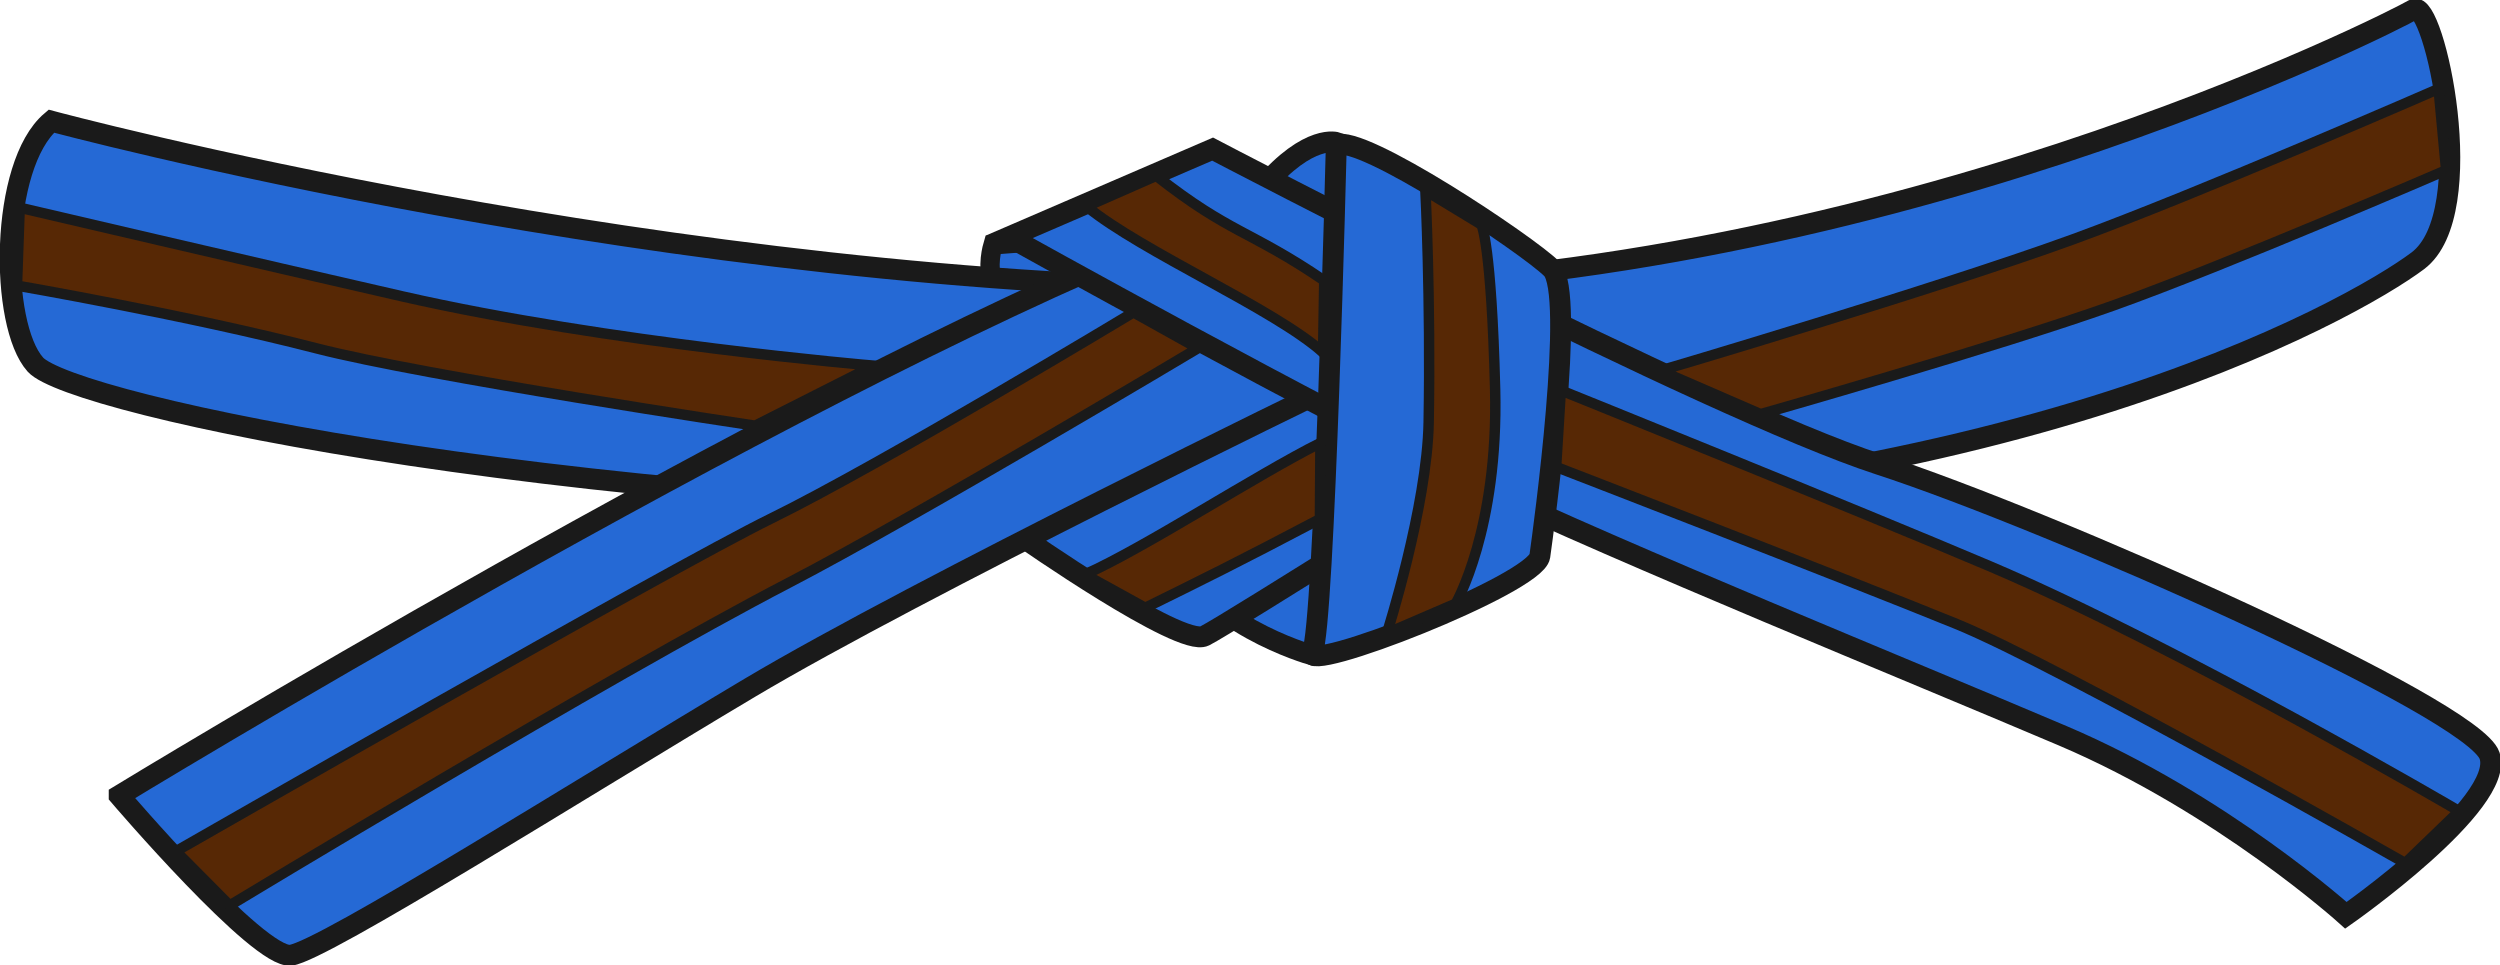 <?xml version="1.0" encoding="UTF-8" standalone="no"?>
<svg
   version="1.1"
   width="478.619"
   height="184.762"
   viewBox="0 0 478.619 184.762"
   overflow="visible"
   enable-background="new 0 0 478.619 184.762"
   xml:space="preserve"
   id="svg8"
   sodipodi:docname="382707557-773f5d36-0d7f-4322-b385-585ad1b92f2f.svg"
   inkscape:version="1.4 (86a8ad7, 2024-10-11)"
   xmlns:inkscape="http://www.inkscape.org/namespaces/inkscape"
   xmlns:sodipodi="http://sodipodi.sourceforge.net/DTD/sodipodi-0.dtd"
   xmlns="http://www.w3.org/2000/svg"
   xmlns:svg="http://www.w3.org/2000/svg"><defs
     id="defs8">
				
				
				
				
				
				
				
				
			</defs><sodipodi:namedview
     id="namedview8"
     pagecolor="#ffffff"
     bordercolor="#000000"
     borderopacity="0.25"
     inkscape:showpageshadow="2"
     inkscape:pageopacity="0.0"
     inkscape:pagecheckerboard="0"
     inkscape:deskcolor="#d1d1d1"
     inkscape:zoom="44.193817"
     inkscape:cx="194.73312"
     inkscape:cy="49.701522"
     inkscape:window-width="1902"
     inkscape:window-height="1033"
     inkscape:window-x="0"
     inkscape:window-y="0"
     inkscape:window-maximized="0"
     inkscape:current-layer="svg8"><inkscape:page
       x="0"
       y="0"
       width="478.619"
       height="184.762"
       id="page1"
       margin="0"
       bleed="0" /></sodipodi:namedview><path
     fill="#FFD91D"
     stroke="#1a1a1a"
     stroke-width="3.694"
     d="m 190.09,46.891 c 0,0 -1.358,4.589 0.193,6.834 1.552,2.245 22.883,1.66 22.883,1.66 l -10.373,-9.47 z"
     id="path1"
     style="fill:#2569d5;fill-opacity:1" /><path
     fill="#FFD91D"
     stroke="#1a1a1a"
     stroke-width="4"
     d="m 9.831,23.198 c 0,0 119.181,32.087 233.779,32.087 114.598,0 214.679,-51.187 218.5,-53.479 3.819,-2.292 12.987,38.963 0.765,48.131 C 450.65,59.105 381.892,98.833 246.667,98.833 111.441,98.833 13.652,77.441 6.775,69.801 -0.101,62.161 -0.101,31.602 9.831,23.198 Z"
     id="path2"
     style="fill:#2569d5;fill-opacity:1" /><path
     fill="#FFD91D"
     stroke="#1a1a1a"
     stroke-width="3.895"
     d="m 250.971,125.354 c 0,0 -21.388,-6.003 -27.289,-21.009 -5.899,-15.006 56.789,-29.262 56.789,-29.262 l -5.9,30.764 z"
     id="path3"
     style="fill:#2569d5;fill-opacity:1" /><path
     fill="#FFD91D"
     stroke="#1a1a1a"
     stroke-width="4"
     d="m 195.479,102.652 c 0,0 30.56,21.392 35.143,19.1 4.584,-2.292 58.827,-36.671 58.827,-36.671 l -45.839,-33.616 -50.423,38.2 z"
     id="path4"
     style="fill:#2569d5;fill-opacity:1" /><path
     fill="#FFD91D"
     stroke="#1a1a1a"
     stroke-width="4"
     d="m 22.818,152.312 c 0,0 125.293,-76.398 200.928,-106.958 75.635,-30.56 30.56,29.031 30.56,29.031 0,0 -78.69,38.199 -110.778,57.299 -32.088,19.1 -81.746,50.424 -87.858,51.188 -6.112,0.763 -32.852,-30.56 -32.852,-30.56 z"
     id="path5"
     style="fill:#2569d5;fill-opacity:1" /><path
     fill="#FFD91D"
     stroke="#1a1a1a"
     stroke-width="4"
     d="m 255.967,27.303 c 0,0 -5.29,-1.851 -14.146,8.46 -8.857,10.312 15.07,8.197 15.07,8.197 z"
     id="path6"
     style="fill:#2569d5;fill-opacity:1" /><path
     fill="#FFD91D"
     stroke="#1a1a1a"
     stroke-width="4"
     d="m 232.15,28.546 c 0,0 94.734,49.659 127.586,60.355 32.851,10.696 113.832,46.603 116.889,55.771 3.057,9.168 -27.503,30.559 -27.503,30.559 0,0 -23.685,-21.391 -54.243,-34.379 C 364.319,127.865 311.605,106.473 282.573,92.721 253.542,78.97 193.186,45.354 193.186,45.354 Z"
     id="path7"
     style="fill:#2569d5;fill-opacity:1" /><path
     fill="#FFD91D"
     stroke="#1a1a1a"
     stroke-width="4"
     d="m 255.834,27.782 c 0,0 -2.292,92.442 -4.584,97.026 -2.293,4.584 42.783,-12.987 43.546,-18.335 0.765,-5.349 6.877,-50.423 2.293,-55.007 -4.584,-4.584 -36.672,-25.976 -41.255,-23.684 z"
     id="path8"
     style="fill:#2569d5;fill-opacity:1" /><path
     style="fill:#572805;stroke:#1a1a1a;stroke-width:2;fill-opacity:1;stroke-opacity:1"
     d="m 317.873,70.96 c 0,0 53.132,-15.713 79.146,-25.19 23.653,-8.617 69.834,-28.754 69.834,-28.754 l 1.448,15.568 c 0,0 -42.088,18.193 -63.667,25.887 -22.2,7.916 -67.573,20.816 -67.573,20.816 z"
     id="path9"
     sodipodi:nodetypes="csccscc" /><path
     style="fill:#572805;stroke:#1a1a1a;stroke-width:2;fill-opacity:1;stroke-opacity:1"
     d="m 298.822,74.732 c 0,0 56.559,22.819 82.042,33.641 35.882,15.239 89.928,46.913 89.928,46.913 l -10.318,9.956 c 0,0 -66.164,-37.742 -85.932,-45.797 -21.827,-8.893 -76.624,-30.051 -76.624,-30.051 z"
     id="path9-0"
     sodipodi:nodetypes="csccscc" /><path
     style="fill:#572805;stroke:#1a1a1a;stroke-width:2;fill-opacity:1;stroke-opacity:1"
     d="m 229.327,66.676 c 0,0 -54.245,32.393 -78.341,44.906 -34.598,17.966 -107.012,61.763 -107.012,61.763 L 33.679,162.975 c 0,0 94.733,-54.287 113.901,-63.681 20.919,-10.253 69.416,-39.494 69.416,-39.494 z"
     id="path9-0-7"
     sodipodi:nodetypes="csccscc" /><path
     style="fill:#572805;stroke:#1a1a1a;stroke-width:2;fill-opacity:1;stroke-opacity:1"
     d="m 3.774,39.759 c 0,0 46.345,10.848 73.338,17.001 39.338,8.967 90.184,13.249 90.184,13.249 l -22.734,11.492 c 0,0 -63.344,-9.481 -84.012,-14.821 C 36.035,60.347 3.253,54.678 3.253,54.678 Z"
     id="path9-0-3"
     sodipodi:nodetypes="csccscc" /><path
     style="fill:#572805;stroke:#1a1a1a;stroke-width:2;fill-opacity:1;stroke-opacity:1"
     d="m 283.625,43.019 c 0,0 1.916,3.798 2.612,31.476 0.677,26.926 -7.548,41.065 -7.548,41.065 l -13.169,5.672 c 0,0 7.718,-24.276 7.996,-40.42 0.405,-23.565 -0.621,-44.305 -0.621,-44.305 z"
     id="path9-0-8"
     sodipodi:nodetypes="csccscc" /><path
     style="fill:#572805;stroke:#1a1a1a;stroke-width:2;fill-opacity:1;stroke-opacity:1"
     d="m 221.36,33.66 c 14.197,11.139 17.876,10.36 32.162,20.066 l -0.229,13.759 c -9.274,-8.324 -34.584,-19.239 -45.268,-27.962 z"
     id="path9-0-8-3"
     sodipodi:nodetypes="ccccc" /><path
     style="fill:#572805;stroke:#1a1a1a;stroke-width:2;fill-opacity:1;stroke-opacity:1"
     d="m 252.692,99.363 c -15.966,8.41 -22.731,11.724 -33.442,16.999 l -11.561,-6.371 c 11.386,-5.066 32.771,-19.004 45.097,-25.195 z"
     id="path9-0-8-3-2"
     sodipodi:nodetypes="ccccc" /></svg>
